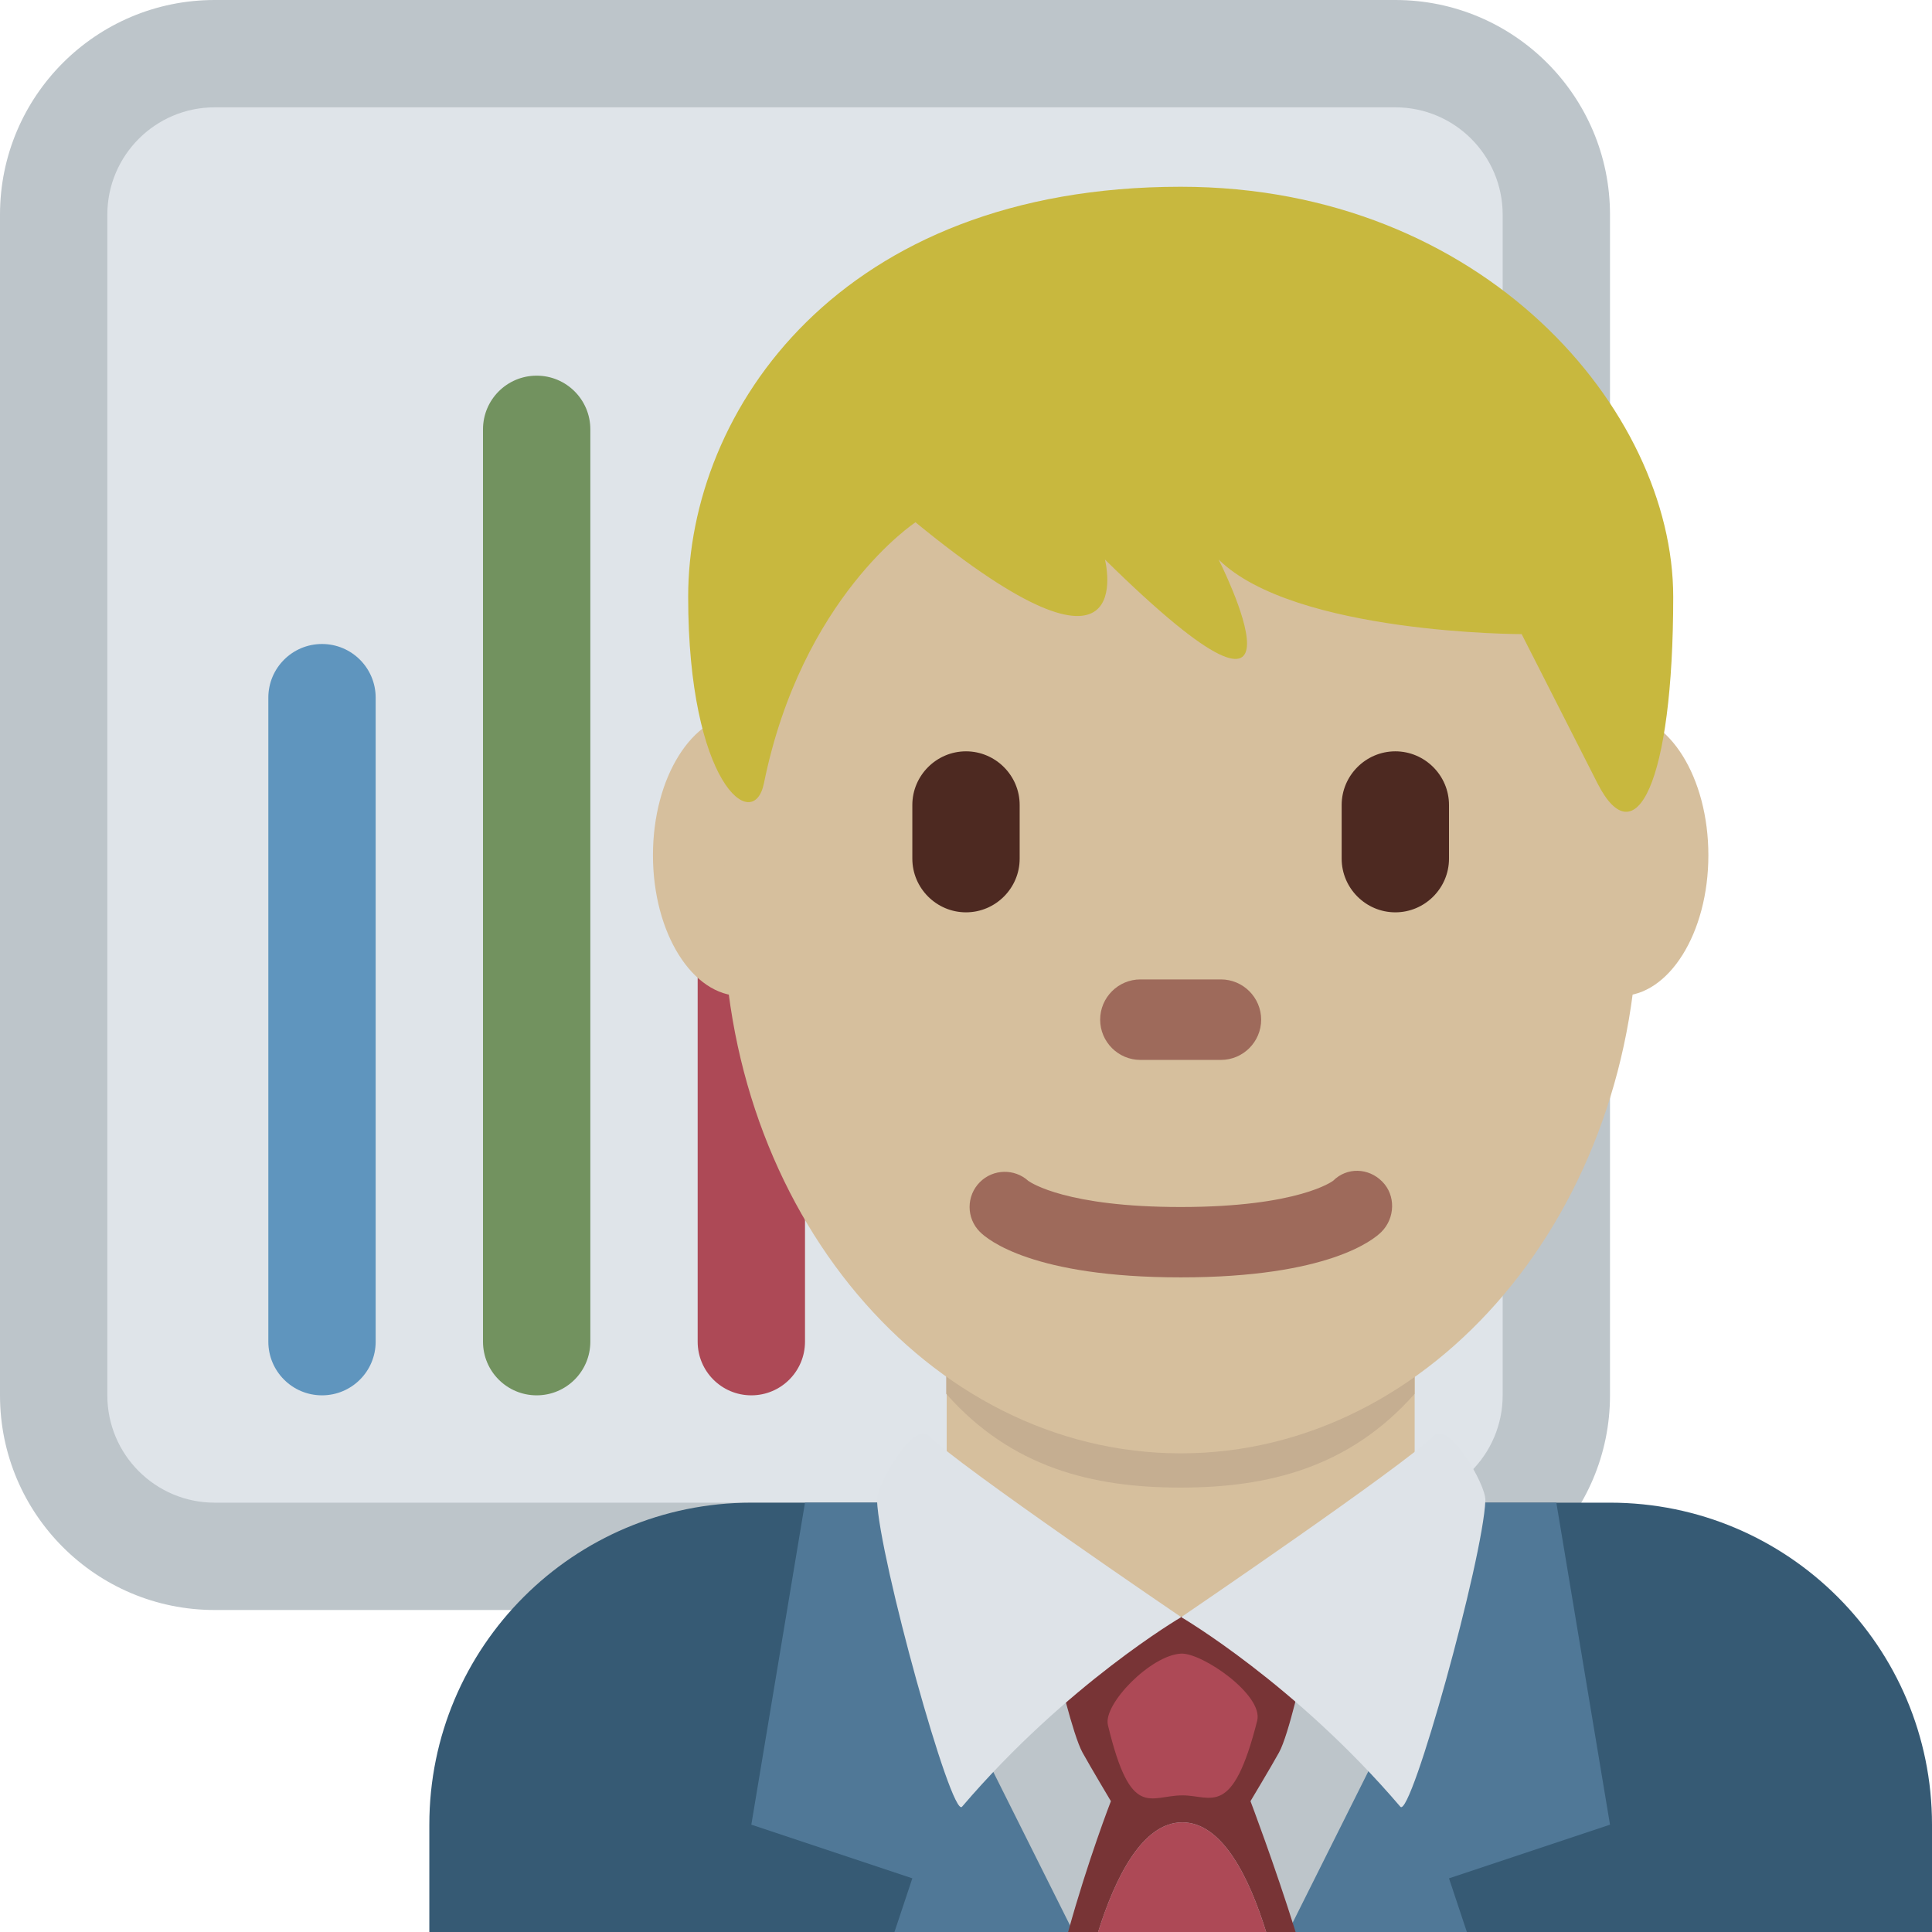 <ns0:svg xmlns:ns0="http://www.w3.org/2000/svg" viewBox="0 0 36 36"><ns0:path fill="#bdc5ca" d="M30 26c0 2.209-1.791 4-4 4H4c-2.209 0-4-1.791-4-4V4c0-2.209 1.791-4 4-4h22c2.209 0 4 1.791 4 4v22z" /><ns0:path fill="#dfe4e9" d="M28 26c0 1.104-.896 2-2 2H4c-1.104 0-2-.896-2-2V4c0-1.104.896-2 2-2h22c1.104 0 2 .896 2 2v22z" /><ns0:path fill="#5f95be" d="M6 26c-.553 0-1-.448-1-1V13c0-.552.447-1 1-1s1 .448 1 1v12c0 .552-.447 1-1 1z" /><ns0:path fill="#72925f" d="M10 26c-.553 0-1-.448-1-1V8c0-.552.447-1 1-1s1 .448 1 1v17c0 .552-.447 1-1 1z" /><ns0:path fill="#ad4956" d="M14 26c-.553 0-1-.448-1-1v-7c0-.552.447-1 1-1s1 .448 1 1v7c0 .552-.447 1-1 1z" /><ns0:path fill="#365a74" d="M36 36v-2c0-3.314-2.685-6-6-6H14c-3.313 0-6 2.686-6 6v2h28z" /><ns0:path fill="#507897" d="M16.667 36H20.2L17 28h-2l-1 6 3 1zm10.666 0H23.8l3.2-8h2l1 6-3 1z" /><ns0:path fill="#d6bf9d" d="M17.64 28.101c1.744 1.268 2.857 2.032 4.37 2.032 1.512 0 2.606-.766 4.35-2.032V24.29h-8.72v3.811z" /><ns0:path fill="#c5ae91" d="M17.632 25.973c1.216 1.374 2.724 1.746 4.364 1.746 1.639 0 3.147-.373 4.363-1.746v-3.491h-8.728v3.491z" /><ns0:path fill="#d6bf9d" d="M15.445 15.936c0 1.448-.734 2.622-1.639 2.622s-1.639-1.174-1.639-2.622.734-2.623 1.639-2.623 1.639 1.174 1.639 2.623m16.388 0c0 1.448-.733 2.622-1.639 2.622-.905 0-1.639-1.174-1.639-2.622s.733-2.623 1.639-2.623 1.639 1.174 1.639 2.623" /><ns0:path fill="#d6bf9d" d="M13.478 16.96c0-5.589 3.816-10.121 8.523-10.121s8.523 4.532 8.523 10.121-3.816 10.121-8.523 10.121c-4.707-.001-8.523-4.532-8.523-10.121" /><ns0:path fill="#9e6a5b" d="M22 23.802c-2.754 0-3.6-.705-3.741-.848-.256-.256-.256-.671 0-.927.248-.248.646-.255.902-.023.052.037.721.487 2.839.487 2.2 0 2.836-.485 2.842-.49.256-.255.657-.243.913.015.256.256.242.683-.014.938-.141.143-.987.848-3.741.848m.75-4.052h-1.5c-.413 0-.75-.337-.75-.75s.337-.75.75-.75h1.5c.413 0 .75.337.75.75s-.337.75-.75.75" /><ns0:path fill="#4d2921" d="M26 17c-.55 0-1-.45-1-1v-1c0-.55.45-1 1-1s1 .45 1 1v1c0 .55-.45 1-1 1m-8 0c-.55 0-1-.45-1-1v-1c0-.55.45-1 1-1s1 .45 1 1v1c0 .55-.45 1-1 1" /><ns0:path fill="#c8b83e" d="M22 3.48c5.648 0 9.178 4.168 9.178 7.641s-.706 4.863-1.412 3.473l-1.412-2.778s-4.235 0-5.647-1.39c0 0 2.118 4.168-2.118 0 0 0 .706 2.779-3.53-.694 0 0-2.118 1.389-2.824 4.862-.196.964-1.412 0-1.412-3.473C12.822 7.648 15.646 3.48 22 3.48" /><ns0:path fill="#bdc5ca" d="M20.461 36H24l2-4-3.99-1.867L18 32l2 4z" /><ns0:path fill="#783436" d="M22.031 33.957c.744 0 1.246 1.025 1.562 2.043h.549c-.394-1.262-.841-2.438-.841-2.438s.375-.625.531-.906c.184-.33.453-1.57.453-1.57l-2.188-.963c0-.006-.16.006-.16.006l-.184.043-.172.062c-.217.07.094.008.094.014l-1.973.838s.287 1.24.469 1.57c.156.281.529.906.529.906s-.43 1.106-.797 2.438h.559c.319-1.018.826-2.043 1.569-2.043z" /><ns0:path fill="#ad4956" d="M22.031 33.957c-.744 0-1.25 1.025-1.57 2.043h3.132c-.316-1.018-.818-2.043-1.562-2.043zm-.027-3.144c.391-.023 1.543.771 1.422 1.25-.461 1.826-.848 1.391-1.391 1.391-.611 0-.963.473-1.391-1.312-.091-.388.797-1.298 1.36-1.329" /><ns0:path fill="#dee3e8" d="M26.719 26.75c-.567.566-4.709 3.383-4.709 3.383s2.127 1.242 4.084 3.533c.197.23 1.543-4.625 1.584-5.709.011-.303-.688-1.478-.959-1.207m-9.418 0c.566.566 4.709 3.383 4.709 3.383s-2.127 1.242-4.084 3.533c-.197.23-1.543-4.625-1.584-5.709-.012-.303.687-1.478.959-1.207" /></ns0:svg>